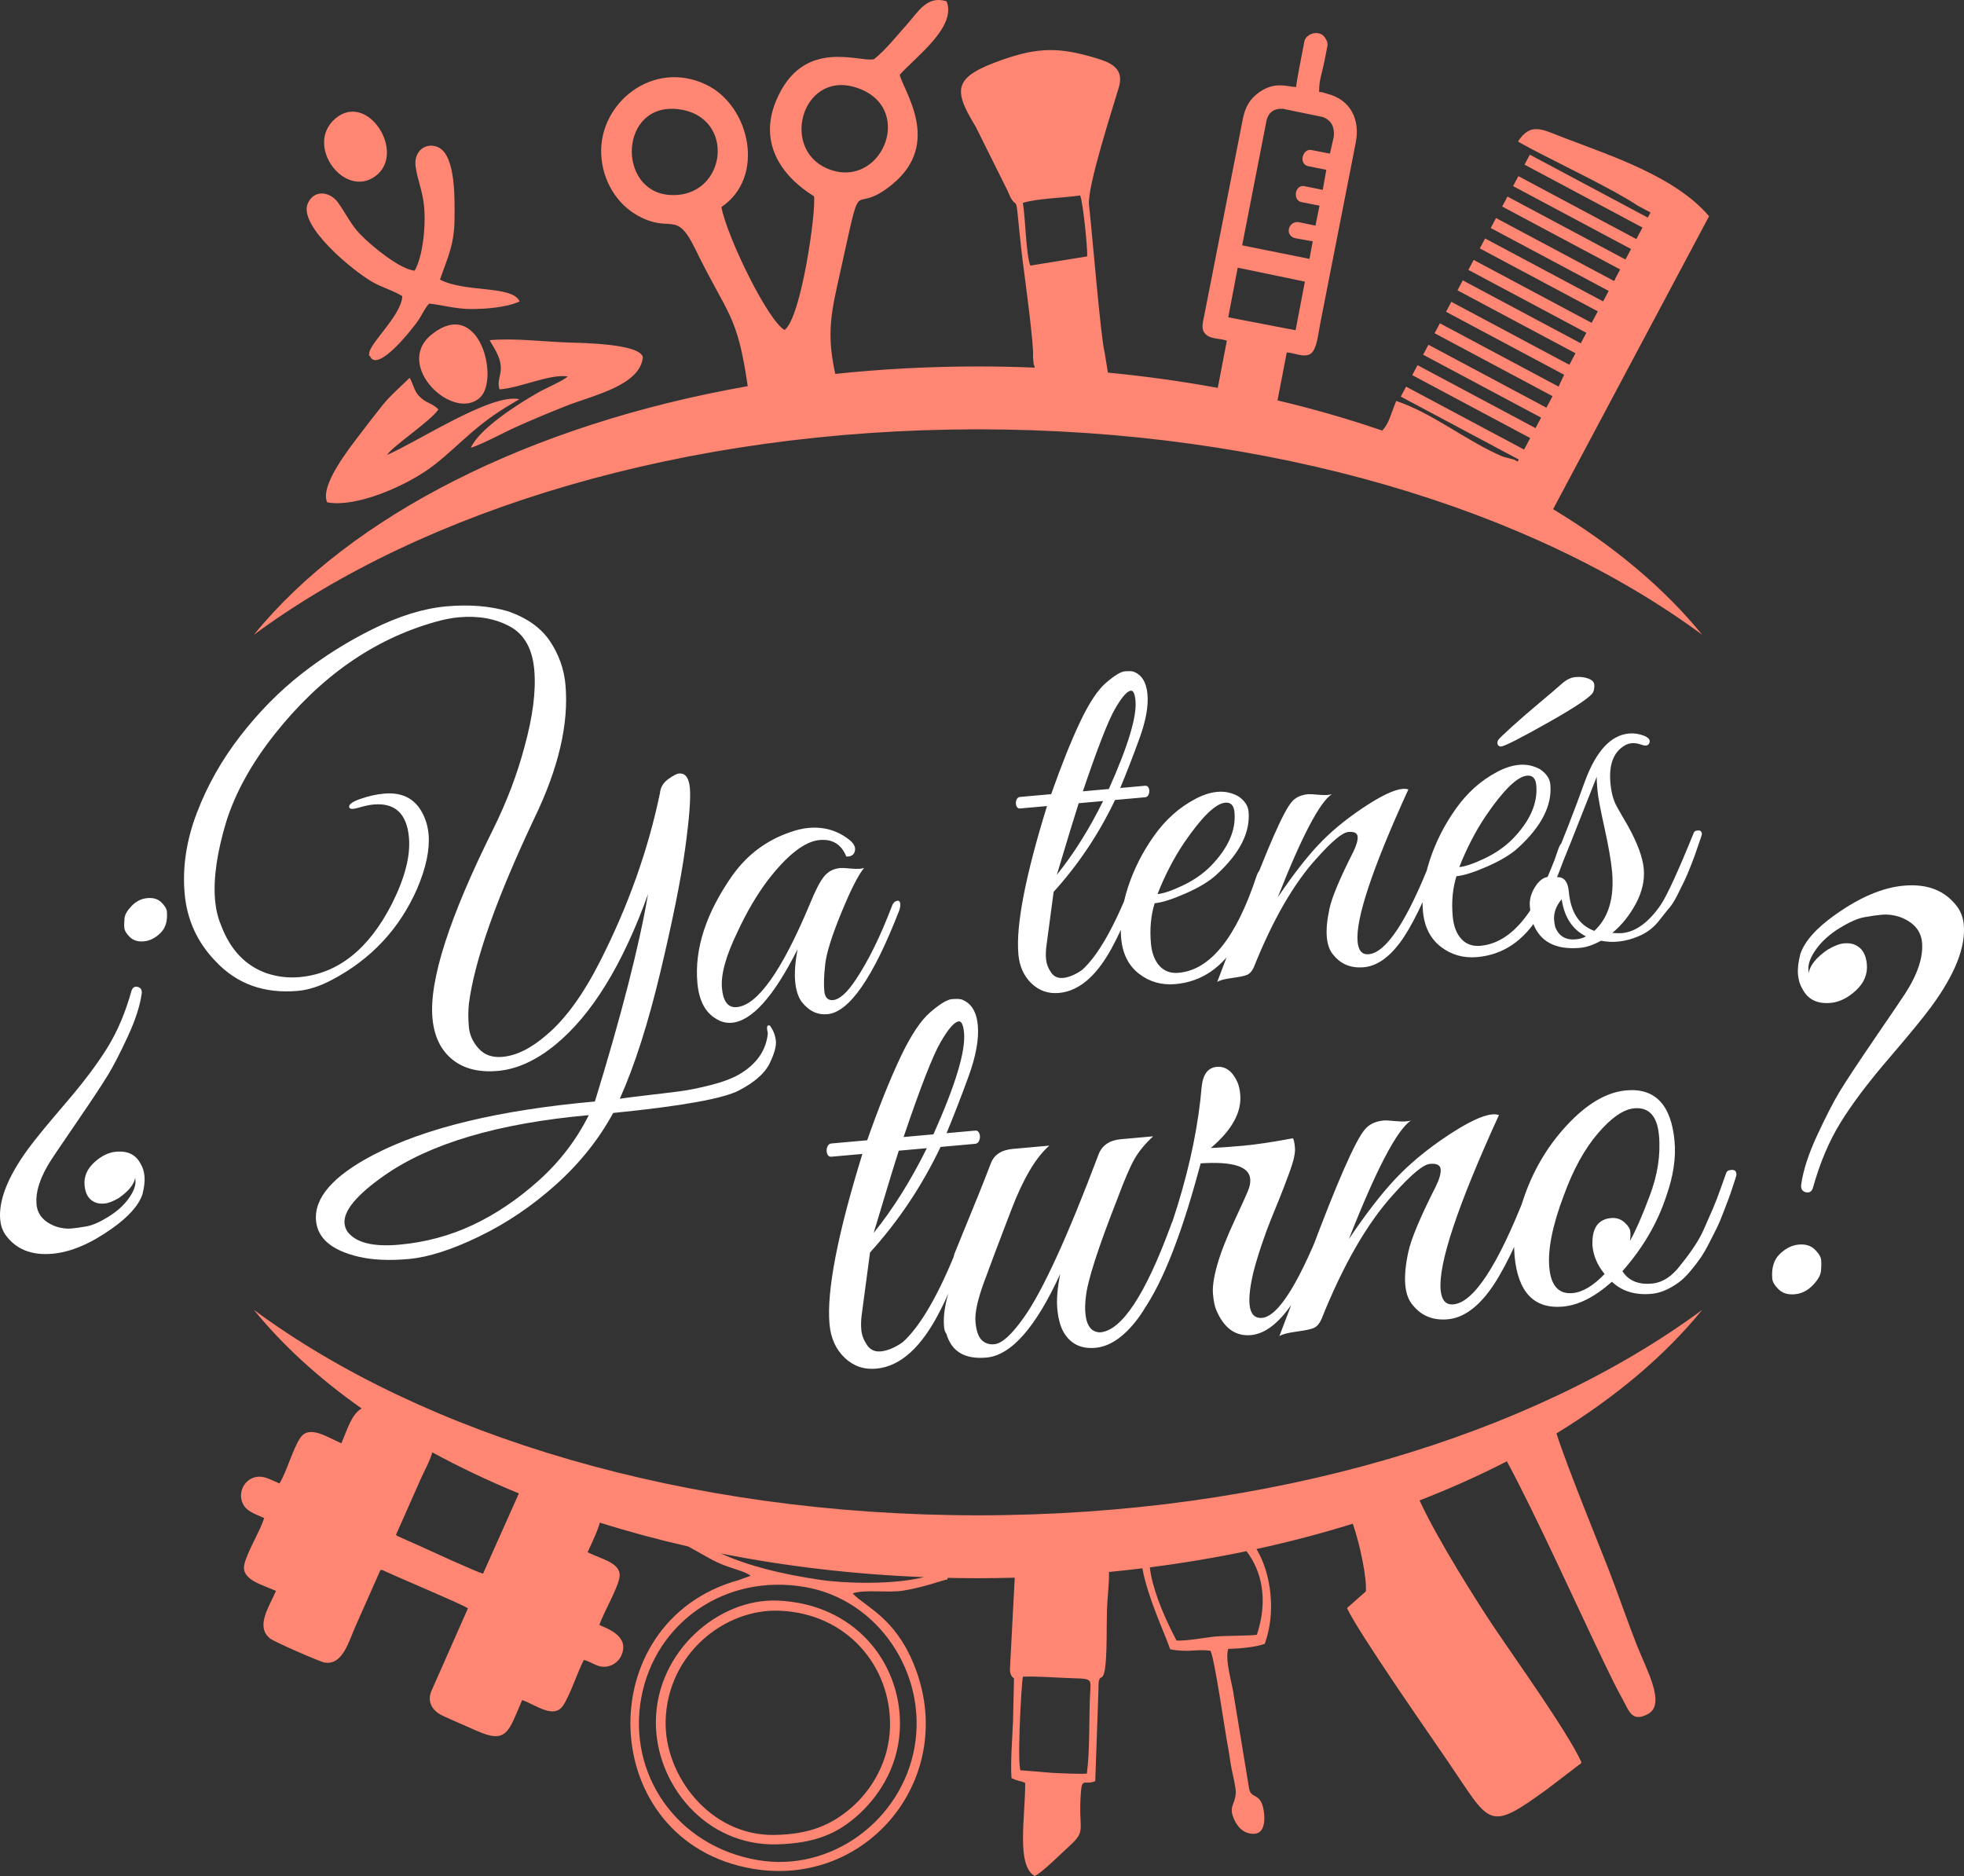 <?xml version="1.0" encoding="UTF-8"?>
<!DOCTYPE svg PUBLIC "-//W3C//DTD SVG 1.1//EN" "http://www.w3.org/Graphics/SVG/1.1/DTD/svg11.dtd">
<!-- Creator: CorelDRAW 2019 (64-Bit) -->
<svg xmlns="http://www.w3.org/2000/svg" xml:space="preserve" width="366.349mm" height="349.935mm" version="1.1" style="shape-rendering:geometricPrecision; text-rendering:geometricPrecision; image-rendering:optimizeQuality; fill-rule:evenodd; clip-rule:evenodd"
viewBox="0 0 3212.42 3068.49"
 xmlns:xlink="http://www.w3.org/1999/xlink">
 <rect x="0" y="0" width="3212.42" height="3068.49" fill="#333333" stroke="none"/>
 <defs>
  <style type="text/css">
   <![CDATA[
    .fil0 {fill:#FF8672}
    .fil1 {fill:white;fill-rule:nonzero}
   ]]>
  </style>
 </defs>
 <g id="Capa_x0020_1">
  <g id="_2872637937248">
   <path class="fil0" d="M2089.57 654.94l15.11 -78.43c11,0.06 28.32,9.33 39.09,2.09 10.11,-6.8 12.38,-32.63 15.41,-48.04l58.37 -297.34c7.5,-38.16 -8.89,-70.16 -46.19,-79.72 -5.38,-1.38 -8.01,-3.09 -13.77,-3.08 -0.02,-20.5 4.22,-27.54 8.79,-50.81 1.22,-6.27 2.23,-11.42 3.47,-17.67 2.01,-10.18 3.24,-11.56 -3.39,-21.41 -4.15,-6.17 -15.54,-9.57 -25.8,-2.67 -7.09,4.76 -7.13,9.75 -8.32,15.92 -3.33,17.32 -12.25,62.01 -12.24,68.5 -13.35,0.02 -33.27,-9.66 -58.94,7.58 -19.14,12.86 -25.27,29.1 -28.48,45.49l-63.2 321.92c-1.37,6.95 -4.97,18.9 0.01,26.33 8.26,12.29 26.46,9.28 37.21,13.69l-14.85 77.16c-58.24,-10.7 -118.23,-19.09 -179.65,-24.97l-5.64 -34.36c-5.72,-19.27 -20.63,-199.21 -25.32,-239.8 -3.37,-29.26 39.14,-159.46 49,-193.18 9.3,-31.78 -16.44,-40.82 -38.65,-47.41 -57.84,-17.13 -91.91,-18.08 -152.37,3.15 -79.87,28.05 -81.1,47.56 -43.24,109.5l52.03 104.59c12.55,31.28 13.35,9.68 16.11,34.5 2.88,25.97 5.17,53.88 8.58,79.98 2.93,22.4 19.33,143.02 16.87,157.23l1.18 12.61 0.39 0.05c0.53,1.65 0.99,3.3 1.4,4.98 -30.66,-1.26 -61.61,-1.92 -92.82,-1.92 -79.7,0 -157.73,4.2 -233.51,12.19 -11.95,-54.84 -9.44,-87.82 2.87,-142.85 46.51,-207.9 17.01,-106.59 91.03,-167.75 81.36,-67.21 17.05,-152.96 11.6,-178.76 25.89,-29.05 93.68,-78.39 76.52,-120.13 -32.3,-9.99 -46.42,17.57 -64.3,37.37 -16.35,18.11 -35,42.06 -54.19,57.22 -22,6.65 -116.65,-37.66 -160.53,68.58 -30.09,72.84 14.25,126.39 62.25,155.77 3.46,25.89 -20.92,198.63 -48.19,218.72 -27.77,-15.62 -94.24,-152.79 -103.34,-201.12 72.67,-48.72 47.1,-165.52 -24.68,-200.06 -87.2,-41.96 -175.46,29.95 -171.88,113.27 1.91,44.37 25.83,81.91 59.76,100.79 54.39,30.25 62.35,-10.68 93.75,53.98 53.5,110.13 68.89,105.5 86.13,225.03 -356.68,62.7 -649.57,212.13 -807.73,406.61 277.03,-204.73 704.61,-336.02 1184.44,-336.02 479.84,0 907.42,131.29 1184.44,336.02 -62,-76.23 -144.71,-145.54 -243.84,-205.41l255.11 -479.18c-54.81,-64.38 -158.36,-98.18 -237.65,-128.42 -35.45,-13.52 -53.72,-25.84 -74.91,6.12 5.02,3.04 11.73,6.75 19.67,10.97l0.29 0.16c47.13,25.02 137.08,67.74 175.38,93.56l21.49 11.47 -4.47 8.39 -192.96 -102.93 -8.68 16.27 192.96 102.93 -10.06 18.85 -192.95 -102.93 -8.68 16.27 192.96 102.93 -9.14 17.14 -192.96 -102.93 -8.68 16.27 192.95 102.93 -8.58 16.09 0.58 1.19 -1.31 0.17 -0.75 1.4 -192.96 -102.93 -8.68 16.27 192.96 102.93 -9.14 17.14 -192.96 -102.93 -8.68 16.27 192.96 102.93 -10.06 18.85 -192.95 -102.93 -8.68 16.27 192.96 102.93 -5.17 9.69 -3.96 7.46 -192.97 -102.94 -8.68 16.27 193.01 102.96 -10.01 18.87 -193.06 -102.99 -8.68 16.27 193.19 103.06c-5.15,10.26 -7.56,16.16 -9.05,19.36l-194.18 -103.59 -8.68 16.27 192.96 102.93 -10.06 18.85 -192.95 -102.93 -8.68 16.27 192.95 102.93 -9.14 17.14 -192.95 -102.93 -8.68 16.27 192.95 102.93 -10.05 18.85 -192.96 -102.93 -8.68 16.27 192.95 102.93 -1.77 3.31 -6.35 -3.39 -0.11 0.08 -17.51 -4.61c-58.95,-24.83 -114.41,-71.06 -174.66,-91.16 -9.31,22.35 -11.54,36.45 -22.87,48.46 -54.71,-18.79 -111.92,-35.32 -171.31,-49.37zm456.26 1689.68c16.76,53.12 75.04,195.64 86.36,225.17 16.08,41.91 28.54,78.74 44.69,120.02 16.28,41.62 49.02,98.26 18,114.11 -25.85,13.21 -29.6,-4.23 -41.72,-26.07 -10.01,-18.04 -20.36,-39.54 -30.19,-59.94 -42.18,-87.58 -110.64,-239.57 -158.25,-327.74 -44.98,23.19 -92.69,44.6 -142.81,64.05 29.68,64.4 93.72,165.37 120.76,205.82 34.54,51.68 121.76,173.25 143.98,222.33 -0.69,1.14 -1.43,3.86 -2.43,3.16l-52.58 40.19c-99.27,72.18 -92.73,58.77 -163.56,-44.9 -32.5,-47.57 -144.89,-208.49 -164.86,-250.49l30.86 -27.35c1.68,-21.42 -9.02,-75.16 -21.34,-110.69 -50.63,15.75 -103.25,29.59 -157.54,41.4 24.3,40.42 32.17,104.3 13.48,155.08 -14.81,5.42 -41.16,7.92 -59.73,8.2 -5.95,18.93 7.41,59.23 9.33,77.85l24.92 151.15c3.18,16.24 16.89,6.4 22.78,30.27 2.84,11.48 7.91,51.94 -25.61,41.63 -11.99,-3.69 -18.79,-15.07 -22.31,-23.32 -8.74,-20.5 2.36,-22.56 3.25,-42.35 0.37,-8.35 -4.98,-29.4 -6.77,-38.55 -2.72,-14.04 -3.96,-26.08 -6.4,-38.64 -4.51,-23.32 -21.55,-143.1 -28.27,-154.98 -24.43,-3.15 -34.74,3.43 -65.76,-2.34 -9.96,-28.33 -36.72,-84.52 -45.6,-132.48 -18.08,2.21 -36.28,4.22 -54.62,5.99 0.6,18.72 -2.61,40.9 -3.27,62.4 -0.77,25.43 0.35,74.1 -3.36,96.79 -4.09,24.99 -11.02,0.84 -10.57,34.51l-5.23 148.38c-16.34,7.11 -21.52,-6.01 -23.37,16.84 -5.36,66.09 10.98,62.52 -20.44,90.8 -11.39,10.26 -43.27,42.3 -55.23,47.57 -30.61,-17.25 -15.23,-97.02 -15.56,-152.21 -7.79,-3.49 -4.35,-1.62 -10.96,-3.67 -11.11,-3.45 6.57,2.54 -4.74,-1.4l-6.73 -2.84c-1.81,-27.42 1.45,-65.12 2.53,-93.57l1.64 -69.56c-4.68,-2.9 -7.4,-8.64 -6.5,-18.45l7.66 -146.2c-19.9,0.53 -39.91,0.82 -60.03,0.82 -16.62,0 -33.18,-0.18 -49.65,-0.55l-0.45 2.6c-7.02,0.79 -37.86,12.83 -72.8,18.35 -24.62,3.9 -61.62,-2.43 -82.28,4.42 21.59,22.67 68.7,38.96 100.14,116.03 74.65,183.06 -75.06,366.72 -263.85,334.34 -255.84,-43.86 -268.47,-403.67 -22.96,-472.01l19.92 -7.15c-11.9,-9.21 -35.25,-11.67 -61.47,-25.36 -10.79,-5.64 -27.75,-15.7 -40.79,-22.58 -49.71,-11.32 -97.94,-24.37 -144.5,-39.03 -2.61,11.34 -9.9,26.36 -19.92,48.5 23.79,11.99 57.58,17.58 51.8,43.07 -4.36,19.24 -24.94,54.48 -32.61,75.7 6.18,4.17 51.41,15.8 35.96,50.2 -5.17,11.52 -16.31,17.3 -24.98,18.18 -14.95,1.51 -22.74,-7.72 -36.36,-11.06 -10.14,19.65 -23.17,59.39 -34.14,74.99 -15.18,21.59 -41.88,-0.11 -66.67,-9.37 -22.28,51.16 -24.5,72.69 -74.55,50.24 -18.47,-8.29 -37.4,-16.13 -55.71,-24.68 -16.94,-7.92 -25.16,-22.68 -18.67,-39.31l60.24 -136.3c-13.13,-8.24 -104.14,-46.04 -134.16,-59.94 -5.85,-2.71 -5.42,-3.08 -9.09,-2.5 -13.2,30.33 -26.93,60.47 -40.25,90.75 -12.08,27.46 -21.52,64.8 -50.74,60.5 -7.82,-1.15 -82.95,-34.15 -89.42,-39.4 -23.94,-19.44 -2.57,-50.02 9.67,-77.84 -22.7,-10.37 -57.43,-18.12 -51.78,-43.28 4.59,-20.47 25.32,-53.47 32.47,-75.84 -11.8,-5.51 -25.76,-9.81 -32.54,-19.52 -12.94,-18.53 -1.32,-45.88 22.23,-48.12 12.06,-1.14 23.58,6.26 35.32,11.03 12.27,-19.97 21.86,-57.16 34.32,-75.01 14.71,-21.05 43.77,-0.62 66.9,9.3 9.05,-20.47 16.34,-47.79 33.21,-56.89 -69.55,-49 -128.95,-103.14 -176.27,-161.33 277.03,204.73 704.61,336.02 1184.44,336.02 479.84,0 907.42,-131.29 1184.44,-336.02 -60.85,74.82 -141.66,142.95 -238.35,202.06zm-665.11 219.06c54.01,-6.93 106.78,-15.79 158.07,-26.49 24.42,31.61 36.17,78.83 17.04,136.75 -10.79,1.73 -50.58,1.38 -66.44,2.72 -15.4,1.32 -51.66,8.15 -65.11,6.58 -25.89,-49.44 -39.94,-89.3 -43.56,-119.56zm-1173.61 -188.17c44.45,24.25 91.76,46.72 141.61,67.2l-58.64 131.31c-12.24,-3.39 -87.18,-37.94 -108.73,-47.69l-31.4 -13.93c-1.94,-1.22 -1.42,-1.22 -2.14,-2.16 13.1,-29.97 26.69,-59.76 39.74,-89.74 6.55,-15.05 15.69,-30.65 19.55,-44.98zm471.7 165.38c105.44,20.96 216.9,34.25 332.44,38.77 -50.69,12.85 -130.81,10.29 -169.92,4.39 -64.74,-9.78 -115.38,-22.15 -162.52,-43.16zm494.29 201.57c-2.82,13.66 -10.78,165 -2.11,153.18l51.56 4.26c18.27,0.51 37.02,2.05 55.19,1.14 5.23,-39.87 3.17,-89.82 5.32,-131.16 1.4,-26.97 4.47,-23.35 -42.62,-25.46 -21.61,-0.96 -45.96,-2.69 -67.34,-1.97zm-356.28 -146.61c-131.12,-22.64 -245.51,58.58 -267.96,181.38 -22.64,123.88 57.18,242.62 190.83,265.3 119.97,20.36 235.16,-65.28 256.22,-184.84 21.23,-120.52 -59.39,-241.18 -179.09,-261.85zm-45.72 420.89c61.68,-1.68 99.58,-17.35 135.02,-50.36 36.18,-33.71 65.86,-83.99 65.96,-146.77 0.16,-101.67 -74.85,-196.72 -200.75,-201.61 -95.46,-3.7 -196.82,82.32 -198.54,196.48 -1.55,102.77 80.78,205.46 198.31,202.26zm-5.2 -15.41c57.95,-0.74 94.26,-16.27 127.4,-45.25 31.69,-27.72 61.47,-74.39 62.49,-132.77 1.7,-96.75 -69.19,-184.1 -180.54,-188.74 -89.85,-3.75 -183.8,70.75 -186.5,180.2 -2.21,89.64 72.89,187.9 177.16,186.57zm-607.92 -2516.89c-0.89,31.71 -56.92,79.95 -54.01,95.08 1.96,10.19 -3.68,-7.32 1.5,3.68 12.71,26.95 70.67,-46.92 79.47,-60.37 5.55,-8.49 11.04,-20.41 17.06,-26.23 21.16,2.07 42.77,8.81 68.49,8.86 23.07,0.04 57.26,-2.33 79.45,-12.36 -11.7,-26.9 -89.3,-14.04 -130.3,-35.83 12.66,-36.75 24.11,-57.22 23.85,-103.39 -0.13,-22.68 3.02,-99.34 -26.72,-112.98 -19.63,-9.01 -40.61,5.79 -36.96,31.64 3.05,21.58 10.84,38.45 13.53,62.11 3.73,32.9 -1.52,84.78 -15.1,108.04 -23.53,-1.77 -69.8,-39.56 -88.89,-59.33 -15.98,-16.54 -23.6,-34.32 -36.76,-52.43 -12.77,-17.58 -39.03,-21.63 -49.23,2.02 -15.61,36.19 73.5,110.02 106.21,128.48 17.35,9.79 35.15,14.26 48.4,23.01zm-122.89 337.14c46.68,9.24 130.43,-26.59 174.38,-60.47 22.99,-17.72 41.6,-36.5 63.84,-55.34 27.5,-23.3 43.54,-33.57 76.05,-52.77 -45.04,-10.58 -167.17,70.08 -216.09,91.02 7.34,-13.18 70.82,-54.89 83.82,-74.38 -9.26,-9.51 -17.22,-9.53 -27.06,-17.53 -12.87,-10.48 -12.4,-20.18 -19.9,-34.16 -13.62,13.41 -32,29.28 -43.96,44.26 -13.92,17.43 -25.02,31.7 -38.56,49.63 -16.9,22.37 -64.67,82.43 -52.53,109.77zm281.98 -184.75c32.89,-1.95 81.95,-25.61 111.76,-21.09 -10.21,8.45 -34.93,18.55 -48.29,26.14 -33.54,19.08 -96.57,59.23 -110.45,90.63 21.67,-7.25 53.98,-25.19 76.66,-35.3 25.99,-11.59 52.56,-22.66 78.43,-32.91 45,-17.83 121.74,-33.52 126.36,-80.11 -4.96,-22.07 -100,-23.24 -120.54,-23.9 -41.36,-1.33 -89.57,-7.58 -130.21,-3.86 7.72,13.22 16.86,26.46 18.24,41.92 1.44,16.13 -6.61,23.32 -1.95,38.47zm-111.53 -89.3c-61.95,50.26 36.15,143.57 79.87,102.47 31.84,-29.93 -1.28,-166.23 -79.87,-102.47zm-156.95 -353.66c-51.26,43.56 14.99,132.24 65.84,93.96 50.55,-38.05 -13.13,-138.76 -65.84,-93.96zm1136.66 240.55l92.94 -15.02c1.16,-10.58 -6.71,-88.42 -11.4,-99.67 -26.6,3.91 -71.33,4.91 -93.78,12.14 4.32,23.66 5.04,84.72 12.24,102.55zm-286.83 -291.82c99.01,29.66 46.95,163.24 -38.04,135.77 -86.22,-27.87 -50.63,-162.34 38.04,-135.77zm-288.54 36.07c95.4,11.87 78.92,145.89 -14.05,140.24 -87.46,-5.31 -83.17,-152.33 14.05,-140.24zm1024.46 281.96l-109.85 -22.85 -15.51 81.2 110.17 21.21 15.19 -79.56zm12.84 -65.93l-5.32 28.73 -110.1 -22.15 38.87 -199.13c2.5,-18.13 12.63,-24.89 27.75,-24.21l65.49 13.5c14.76,5.78 19.22,17.35 17.73,32.28l-6.28 27.57 -30.38 -5.91c-13.14,-2.99 -21.58,20.75 -6.42,26.14l30.86 6.22 -5.79 32.82 -31.27 -6.29c-14.92,-1.11 -17.45,23.16 -4.18,26.15l30.16 5.97 -6.63 32.65 -26.74 -5.56c-16.45,-3.17 -24.93,20.55 -7.15,26l29.39 5.23z"/>
   <g>
    <path class="fil1" d="M84.03 1896.7c-18.06,27.88 -26.15,52.3 -24.27,73.26 1.52,16.99 12.32,29.16 32.39,36.5 8.8,2.64 16.88,3.63 24.24,2.97 7.36,-0.66 15.82,-1.84 25.37,-3.56 9.55,-1.71 21.36,-6.91 35.43,-15.59 14.07,-8.68 25.16,-18.67 33.29,-29.96 8.12,-11.29 11.81,-21.18 11.05,-29.68 -0.15,-1.7 -0.28,-3.11 -0.38,-4.25 -1.87,11.01 -10.87,22.1 -27,33.25 -9.22,5.39 -16.95,8.37 -23.18,8.93 -6.23,0.56 -11.43,-0.12 -15.6,-2.03 -10.08,-4.24 -15.76,-13.43 -17.03,-27.59 -1.27,-14.16 3.9,-26.61 15.5,-37.36 11.6,-10.74 23.63,-16.67 36.09,-17.79 19.26,-1.72 32.71,5.06 40.36,20.37 3.34,5.41 5.36,12.08 6.07,20.01 0.71,7.93 -0.41,17.74 -3.36,29.42 -6.36,18.27 -22.96,36.88 -49.81,55.84 -34.89,24.82 -67.34,38.57 -97.36,41.26 -34.55,3.09 -60.33,-7.45 -77.34,-31.62 -4.62,-7.01 -7.34,-15.04 -8.15,-24.11 -2.84,-31.72 12.53,-70.49 46.11,-116.32 11.71,-15.89 32.04,-40.69 61,-74.4 28.96,-33.71 51.66,-63.86 68.12,-90.45 16.46,-26.6 29.66,-57.75 39.59,-93.47 1.81,-5.3 5.2,-7.32 10.16,-6.05 4.97,1.27 7.14,4.79 6.51,10.55 -2.76,20.23 -10.36,43.75 -22.8,70.55 -12.44,26.81 -23.14,47.6 -32.1,62.39 -8.95,14.79 -25.8,40.28 -50.53,76.46 -24.74,36.19 -38.86,57 -42.37,62.46zm131.55 -415.15c7.32,-7.51 15.8,-11.69 25.43,-12.55 9.63,-0.86 17.26,1.45 22.89,6.94 5.63,5.49 8.65,10.5 9.05,15.03 1.37,15.29 -2.15,27.03 -10.55,35.2 -8.4,8.17 -17.42,12.69 -27.05,13.55 -9.63,0.86 -17.26,-1.45 -22.89,-6.94 -5.63,-5.49 -8.65,-10.5 -9.05,-15.03 -0.41,-4.53 -0.31,-9.82 0.29,-15.87 0.6,-6.05 4.56,-12.83 11.88,-20.33zm895.28 -216.32c10.2,-0.91 16.05,7.13 17.58,24.12 1.52,16.99 -1.09,50.05 -7.82,99.19 -6.74,49.13 -20.16,115.99 -40.28,200.58 -20.12,84.59 -42.31,153.95 -66.59,208.07 8.45,-1.33 23.55,-3.25 45.3,-5.77 21.75,-2.52 39.55,-4.68 53.37,-6.49 13.83,-1.81 30.37,-5.15 49.63,-10.01 19.26,-4.86 34.87,-10.69 46.82,-17.47 28.75,-16.85 44.43,-39.38 47.05,-67.59 -1.79,-7.26 -1.73,-11.41 0.17,-12.43 1.91,-1.03 3.55,-0.17 4.94,2.56 4.62,7.01 7.32,14.76 8.08,23.26 0.76,8.5 -2.72,20.65 -10.44,36.48 -7.72,15.82 -24.39,30.45 -50.03,43.87 -25.63,13.43 -94.19,25.7 -205.67,36.82 -23.54,43.22 -54.73,82.26 -93.57,117.14 -38.84,34.88 -80.7,63.18 -125.57,84.89 -44.87,21.72 -83.31,34.01 -115.31,36.87 -32,2.86 -59.38,1.6 -82.12,-3.78 -43.75,-10.36 -66.92,-29.98 -69.5,-58.87 -3.35,-37.38 27.98,-73.3 93.98,-107.76 84.55,-44.11 205.27,-73.19 362.16,-87.23 43.34,-140.91 72.33,-253.98 86.96,-339.22 -41.6,115.63 -92.2,197.81 -151.78,246.53 -31.39,25.65 -62.66,39.87 -93.81,42.65 -31.15,2.79 -56.13,-3.54 -74.92,-18.99 -18.8,-15.45 -29.51,-37.9 -32.15,-67.35 -5.53,-61.74 27.51,-164.61 99.12,-308.62 22.25,-44.81 39.35,-89.74 51.31,-134.77 13.81,-49.77 19.18,-91.93 16.08,-126.48 -3.09,-34.55 -16.49,-58.19 -40.18,-70.91 -23.69,-12.72 -51.4,-17.67 -83.11,-14.83 -12.46,1.12 -25.64,3.72 -39.55,7.82 -100.23,28.38 -187.53,89.58 -261.9,183.59 -37.44,47.32 -63.74,94.77 -78.89,142.38 -15.41,51.05 -21.55,94.14 -18.4,129.25 1.32,14.73 4.52,28.14 9.6,40.25 15.03,40.33 39.94,66.65 74.72,78.95 17.65,5.84 35.54,7.95 53.66,6.33 62.87,-5.63 113.25,-45.54 151.14,-119.73 21.32,-42.45 30.64,-78.68 27.95,-108.7 -3.5,-39.08 -22.81,-57.05 -57.92,-53.91 -6.8,0.61 -14.92,2.34 -24.37,5.18 -9.45,2.84 -14.61,2.59 -15.48,-0.76 -0.97,-4.48 5.19,-9.03 18.48,-13.64 13.29,-4.62 26.16,-7.48 38.63,-8.6 29.45,-2.64 50.39,8.05 62.82,32.06 5.49,10.36 8.8,21.76 9.92,34.23 2.23,24.92 -3.96,54.59 -18.58,89.02 -28.92,65.96 -75.56,115.81 -139.91,149.55 -19.63,10.32 -37.94,16.24 -54.93,17.76 -54.94,4.92 -99.76,-11.05 -134.46,-47.91 -30.18,-30.98 -47.2,-68 -51.05,-111.05 -3.85,-43.05 2.77,-87.03 19.88,-131.95 17.1,-44.92 40.88,-87.02 71.34,-126.28 30.46,-39.27 63.83,-73.08 100.11,-101.45 36.28,-28.37 74.93,-52.67 115.94,-72.9 43.17,-21.56 83.45,-34.02 120.83,-37.37 37.38,-3.35 71.02,-0.65 100.93,8.09 31.24,10.91 54.11,27.27 68.63,49.09 14.51,21.82 22.91,45.48 25.19,70.97 5.73,64 -11.41,137.19 -51.43,219.56 -61.91,131.15 -97.42,231.96 -106.53,302.43 -1.2,12.1 -1.22,24.66 -0.05,37.69 1.17,13.03 6.5,24.82 16.01,35.39 9.51,10.57 22.48,15.12 38.9,13.65 23.22,-2.08 47.54,-14.25 72.95,-36.51 30.26,-25.55 59.22,-65.54 86.89,-119.97 46.1,-90.91 78.71,-182.61 97.84,-275.1 0.89,-9.21 5.35,-16.75 13.39,-22.61 8.04,-5.86 14.04,-8.97 18.01,-9.32zm-547.32 735.84c0.41,4.53 1.94,8.96 4.61,13.29 13.62,18.19 41.81,25.38 84.57,21.55 42.76,-3.83 82.91,-14.56 120.44,-32.19 37.53,-17.63 73.48,-41.83 107.83,-72.6 34.36,-30.77 61.71,-66.47 82.05,-107.12 -148.4,13.28 -260.19,46.42 -335.38,99.39 -44.58,31.4 -65.95,57.29 -64.13,77.68zm849.76 -581.35c-9.28,11.11 -21.66,35.48 -37.13,73.12 -15.47,37.64 -24.25,65.54 -26.33,83.72 -2.08,18.17 -2.63,32.78 -1.64,43.82 0.99,11.05 5.73,16.19 14.23,15.43 10.76,-0.96 23.19,-12.07 37.27,-33.31 20.64,-30.97 40.2,-70.68 58.7,-119.16 1.81,-5.3 4.1,-8.36 6.89,-9.18 4.38,-2.11 6.8,-0.61 7.25,4.49 0.25,2.83 -0.29,6.31 -1.64,10.42 -42.68,110.02 -81.86,166.62 -117.54,169.81 -16.43,1.47 -30.45,-5.27 -42.06,-20.21 -5.86,-8.04 -9.42,-19.14 -10.69,-33.3 -1.27,-14.16 0.02,-31.69 3.86,-52.59 -38.77,77.12 -74.58,117.15 -107.43,120.1 -9.06,0.81 -17.53,-1.29 -25.4,-6.29 -18.06,-10.37 -28.38,-30 -30.96,-58.89 -4.97,-55.51 14.06,-114.02 57.08,-175.54 24.35,-34.15 55.92,-57.82 94.7,-71 10.51,-3.8 20.58,-6.12 30.21,-6.99 26.05,-2.33 48.95,4.75 68.7,21.26 6.22,5.72 8.45,11.52 6.69,17.38 -1.76,5.87 -6.37,8.56 -13.83,8.09 -8.05,-19.83 -22.56,-28.81 -43.52,-26.93 -24.36,2.18 -52.65,24.13 -84.89,65.84 -18.36,24.48 -34.95,52.8 -49.77,84.96 -18.79,38.79 -27.2,69.24 -25.22,91.32 1.98,22.09 10.05,32.5 24.21,31.23 33.98,-3.04 73.78,-59.13 119.39,-168.27 8.89,-21.92 16.67,-37.03 23.35,-45.34 6.68,-8.31 15.68,-12.97 27.01,-13.98 2.27,-0.2 8.15,0.13 17.65,0.99 9.5,0.86 16.46,0.52 20.89,-1.01zm252.42 140.98c-4.21,-47.01 11.4,-127.77 46.82,-242.27l-44.18 3.95c-2.83,0.25 -4.81,-1.14 -5.94,-4.18 -1.13,-3.04 -1.12,-6.18 0.01,-9.42 1.14,-3.24 3.12,-4.99 5.95,-5.24l50.98 -4.56c16.39,-46.57 32.01,-85.65 46.88,-117.24 14.87,-31.59 29.2,-53.29 42.99,-65.08 13.79,-11.8 23.94,-17.99 30.45,-18.57 6.51,-0.58 11.24,-0.44 14.17,0.44 13.59,5.06 21.25,17.37 23,36.91 1.75,19.54 -2.65,43.77 -13.19,72.69 -10.54,28.92 -20.98,55.83 -31.31,80.74l40.78 -3.65c2.83,-0.25 4.81,1.14 5.94,4.18 1.13,3.04 1.13,6.18 -0.01,9.42 -1.14,3.24 -3.12,4.99 -5.95,5.24l-49.28 4.41c-26.44,55.46 -59.92,105.57 -100.45,150.3l-11.78 88.41c-1.04,7.51 -1.24,14.81 -0.61,21.89 0.63,7.08 3.26,14.12 7.89,21.13 4.62,7.01 11.18,10.13 19.68,9.37 9.63,-0.86 20.09,-5.22 31.37,-13.08 25.36,-22.83 51.55,-68.28 78.57,-136.35 1.81,-5.3 4.22,-8.66 7.23,-10.07 3.01,-1.41 4.92,-0.87 5.71,1.63 0.8,2.5 0.31,6.68 -1.45,12.55 -15.19,40.75 -27.44,69.83 -36.73,87.22 -26.17,52.01 -56.54,79.57 -91.09,82.66 -17.56,1.57 -32.58,-3.65 -45.08,-15.66 -12.49,-12.01 -19.63,-27.93 -21.4,-47.76zm147.95 -270.17c31.4,-70.18 45.93,-118.3 43.6,-144.35 -1.01,-11.33 -3.5,-16.81 -7.47,-16.46 -6.23,0.56 -14.91,10.47 -26.03,29.74 -11.12,19.26 -28.65,64.23 -52.59,134.88l42.48 -3.8zm-9.37 19.68l-39.93 3.58c-5.38,16.47 -17.3,55.5 -35.76,117.1 27.75,-34.46 52.98,-74.68 75.69,-120.68zm84.33 167.16c-6.21,19.97 -8.24,41.85 -6.11,65.64 1.42,15.86 6.09,28.15 14,36.86 7.92,8.71 18.39,12.48 31.42,11.32 51.54,-4.61 93.94,-57.22 127.18,-157.83 3.15,-9.42 7.61,-13.81 13.38,-13.19 2.32,0.36 3.58,1.68 3.78,3.94 0.2,2.27 -4.84,17.7 -15.12,46.32 -10.28,28.61 -21.18,52 -32.69,70.15 -25.34,42.23 -59.25,65.25 -101.73,69.06 -22.65,2.03 -42.57,-3.61 -59.75,-16.92 -17.18,-13.31 -26.91,-32.7 -29.19,-58.19 -2.28,-25.49 1.39,-53.08 11,-82.77 9.62,-29.69 23.8,-57.8 42.55,-84.31 18.75,-26.51 41.21,-46.65 67.39,-60.41 12.52,-6.83 24.73,-10.78 36.62,-11.84 11.89,-1.06 23.24,1.35 34.05,7.23 10.34,7.07 15.94,15.42 16.8,25.04 3.04,33.98 -14.43,68.38 -52.42,103.18 -11.6,10.74 -28.38,20.95 -50.36,30.63 -21.97,9.67 -38.9,15.04 -50.8,16.11zm130.56 -148.71c-1.01,-11.33 -6.05,-16.59 -15.11,-15.77 -15.86,1.42 -38.18,23.12 -66.97,65.09 -17.13,25.51 -31.74,53.65 -43.83,84.43 9.63,-0.86 23.34,-5.52 41.14,-13.96 17.8,-8.45 32.99,-18.94 45.57,-31.49 28.77,-29.41 41.84,-58.84 39.2,-88.29zm284.4 -37.45c-58.72,128.58 -86.4,211.56 -83.05,248.94 1.32,14.73 7.36,21.61 18.12,20.65 28.89,-2.59 63.3,-55.05 103.24,-157.4 2.69,-8.23 5.81,-11.65 9.36,-10.26 3.55,1.4 5.45,3.51 5.71,6.34 0.25,2.83 -0.57,6.33 -2.49,10.5 -24.59,63.29 -46.2,107.33 -64.82,132.12 -18.62,24.79 -38.27,38.11 -58.94,39.96 -20.67,1.85 -37.1,-4.67 -49.28,-19.57 -6.32,-6.86 -10.05,-16.66 -11.2,-29.4 -1.14,-12.74 0.31,-28.43 4.35,-47.06 4.04,-18.63 16.98,-49.48 38.82,-92.54 5.32,-10.75 7.71,-19.1 7.18,-25.05 -0.53,-5.95 -5.61,-8.49 -15.24,-7.63 -9.63,0.86 -26.9,15.26 -51.8,43.18 -37.43,41.03 -71.78,100.63 -103.04,178.79 -2.89,5.97 -6.4,9.85 -10.52,11.65 -4.12,1.8 -12.39,3.53 -24.8,5.22 -12.41,1.68 -20.5,3.83 -24.26,6.45 7.44,-18.94 21.96,-57.63 43.56,-116.09 38.7,-103.38 64.79,-162.81 78.24,-178.29 6.19,-7.41 15.23,-11.64 27.12,-12.71 2.26,-0.2 8.15,0.13 17.65,0.99 9.5,0.86 16.46,0.52 20.89,-1.01 -19.94,13.2 -49.44,69.51 -88.5,168.93 23.68,-35.23 45.55,-63.6 65.61,-85.09 20.06,-21.49 44.63,-41.96 73.72,-61.41 29.09,-19.45 50.71,-29.8 64.87,-31.07 3.4,-0.3 6.56,-0.02 9.5,0.86zm78.65 141.97c-6.21,19.97 -8.24,41.85 -6.11,65.64 1.42,15.86 6.09,28.14 14,36.86 7.92,8.71 18.39,12.48 31.42,11.32 51.54,-4.61 93.94,-57.22 127.18,-157.83 3.15,-9.42 7.61,-13.81 13.38,-13.19 3.55,1.39 4.21,5.62 1.99,12.67 -19.17,53.67 -34.52,89.59 -46.02,107.75 -25.34,42.23 -59.25,65.25 -101.73,69.05 -22.65,2.03 -42.57,-3.61 -59.75,-16.92 -17.18,-13.31 -26.91,-32.7 -29.19,-58.19 -2.28,-25.49 1.39,-53.08 11,-82.77 9.62,-29.69 23.8,-57.8 42.55,-84.31 18.75,-26.51 41.21,-46.65 67.39,-60.41 12.52,-6.83 24.73,-10.78 36.62,-11.84 11.89,-1.06 23.24,1.35 34.05,7.23 10.34,7.07 15.94,15.42 16.8,25.04 3.04,33.98 -14.43,68.38 -52.42,103.18 -11.6,10.74 -28.38,20.95 -50.36,30.63 -21.97,9.67 -38.9,15.04 -50.8,16.11zm130.56 -148.71c-1.01,-11.33 -6.05,-16.59 -15.11,-15.77 -15.86,1.42 -38.18,23.12 -66.97,65.09 -17.13,25.51 -31.74,53.66 -43.83,84.43 9.63,-0.86 23.34,-5.51 41.14,-13.96 17.8,-8.45 32.99,-18.94 45.57,-31.48 28.77,-29.41 41.84,-58.84 39.2,-88.29zm-57.91 -63.33c-0.57,0.05 -1.6,-0.28 -3.09,-1.01 -1.49,-0.72 -2.33,-2.08 -2.5,-4.06 -0.18,-1.98 0.23,-3.87 1.21,-5.67 0.98,-1.8 8.47,-9.04 22.46,-21.71 13.99,-12.67 29.23,-25.88 45.69,-39.63 16.47,-13.75 28.4,-23.95 35.8,-30.61 7.4,-6.66 14.92,-10.33 22.57,-11.01 7.65,-0.68 14.57,0.12 20.77,2.42 6.2,2.3 9.49,5.57 9.87,9.82 0.38,4.25 -0.13,8.15 -1.52,11.7 -2.22,7.05 -26.43,23.63 -72.62,49.75 -46.19,26.12 -72.4,39.45 -78.63,40.01zm182.3 304.83c7.46,0.47 12.61,0.58 15.44,0.33 22.66,-2.03 43.84,-17.34 63.54,-45.94 10.58,-15.79 28.49,-54.79 53.76,-117 0.88,-2.93 2.73,-4.53 5.57,-4.78 5.05,-1.02 7.77,0.73 8.18,5.26 0.1,1.13 -0.88,4.5 -2.95,10.11 -2.07,5.61 -3.99,11.2 -5.78,16.79 -1.78,5.58 -4.77,13.7 -8.95,24.35 -4.19,10.65 -7.84,19.26 -10.96,25.82 -3.12,6.56 -7.11,14.63 -11.96,24.19 -4.85,9.57 -9.88,17.16 -15.09,22.76l-16.17 20.29c-8.77,10.49 -19.49,18.3 -32.16,23.43 -20.35,8.67 -40.69,11.06 -61.02,7.17 -12.52,6.83 -23.88,10.7 -34.07,11.61 -40.22,3.6 -65.99,-10.08 -77.32,-41.04 -2.36,-7.21 -4.01,-16.06 -4.95,-26.54 -0.94,-10.48 1.7,-20.85 7.92,-31.11 6.22,-10.26 13.27,-16.03 21.14,-17.31 23.97,-57.53 44.17,-109.29 60.61,-155.3 18.35,-50.17 42.53,-76.6 72.55,-79.29 7.93,-0.71 15.88,0.43 23.86,3.43 7.98,3 11.17,6.85 9.6,11.56 -1.58,4.71 -5.61,5.93 -12.09,3.65 -6.48,-2.27 -11.99,-3.21 -16.52,-2.8 -4.53,0.41 -8.42,1.61 -11.67,3.61 -18.45,10.79 -26.33,31.19 -23.64,61.21 1.42,15.86 4.85,28.68 10.3,38.47 5.44,9.79 11.53,20.38 18.26,31.77 15.66,28.29 24.33,51.78 26.01,70.47 1.67,18.69 -2.63,37.63 -12.9,56.82 -10.27,19.19 -23.11,35.18 -38.52,47.98zm-29.42 -3.36c23.2,-21.49 32.87,-53.76 29.02,-96.8 -1.57,-17.56 -5.71,-41.45 -12.41,-71.68 -6.7,-30.23 -10.54,-50.73 -11.5,-61.49 -0.96,-10.76 -1.34,-18.15 -1.13,-22.17 -35.34,89.95 -57.27,144.72 -65.79,164.33 11.89,-1.06 18.6,6.9 20.12,23.89 2.99,33.42 16.89,54.73 41.69,63.92zm-65.77 -17.24c0.3,3.4 0.92,7.05 1.84,10.97 5.9,14.89 17.06,21.6 33.49,20.13 6.8,-0.61 12.36,-2.25 16.69,-4.92 -22.12,-11.15 -35.35,-31.38 -39.69,-60.68 -9.28,11.11 -13.39,22.61 -12.33,34.5z"/>
    <path class="fil1" d="M1356.78 2165.8c-4.84,-54.01 13.1,-146.79 53.8,-278.35l-50.76 4.54c-3.25,0.29 -5.53,-1.31 -6.83,-4.8 -1.3,-3.49 -1.29,-7.1 0.01,-10.83 1.31,-3.72 3.59,-5.73 6.84,-6.02l58.57 -5.24c18.82,-53.51 36.78,-98.4 53.86,-134.7 17.09,-36.29 33.55,-61.22 49.39,-74.77 15.84,-13.55 27.5,-20.67 34.99,-21.34 7.48,-0.67 12.91,-0.5 16.28,0.51 15.61,5.82 24.42,19.95 26.43,42.4 2.01,22.45 -3.04,50.29 -15.15,83.51 -12.11,33.23 -24.1,64.14 -35.97,92.76l46.85 -4.19c3.25,-0.29 5.53,1.31 6.82,4.8 1.3,3.49 1.29,7.1 -0.01,10.82 -1.31,3.72 -3.59,5.73 -6.84,6.02l-56.61 5.07c-30.37,63.72 -68.84,121.28 -115.4,172.68l-13.54 101.57c-1.2,8.63 -1.43,17.02 -0.7,25.15 0.73,8.13 3.75,16.23 9.06,24.28 5.31,8.05 12.85,11.64 22.61,10.77 11.06,-0.99 23.08,-6 36.04,-15.03 29.14,-26.22 59.23,-78.44 90.27,-156.65 2.08,-6.09 4.85,-9.94 8.31,-11.57 3.46,-1.62 5.65,-1 6.56,1.87 0.91,2.87 0.36,7.68 -1.66,14.42 -17.46,46.82 -31.52,80.22 -42.19,100.2 -30.07,59.76 -64.95,91.42 -104.65,94.97 -20.17,1.81 -37.44,-4.19 -51.79,-17.99 -14.36,-13.8 -22.55,-32.09 -24.59,-54.87zm169.98 -310.39c36.07,-80.63 52.77,-135.91 50.09,-165.85 -1.17,-13.01 -4.02,-19.32 -8.58,-18.91 -7.16,0.64 -17.13,12.03 -29.9,34.16 -12.78,22.13 -32.91,73.79 -60.41,154.97l48.81 -4.37zm-10.77 22.61l-45.88 4.11c-6.18,18.92 -19.87,63.77 -41.09,134.54 31.88,-39.59 60.87,-85.8 86.96,-138.65zm28.17 292.66c-2.5,-27.98 6.5,-62.9 27.03,-104.75 -10.41,0.93 -13.81,-4.01 -10.18,-14.83l14.51 -35.74c18.34,-44.28 33.36,-81.7 45.05,-112.26 5.28,-14.25 17.36,-22.22 36.23,-23.91l59.54 -5.33c-21.91,19.02 -42.57,53.83 -61.99,104.43 -19.41,50.61 -34.39,90.32 -44.93,119.14 -10.54,28.82 -15.17,50.39 -13.89,64.71 1.28,14.32 4.62,24.18 10.03,29.6 5.4,5.42 12.34,7.75 20.8,6.99 12.36,-1.11 28.44,-15.67 48.24,-43.68 30.88,-43.43 71.75,-132.69 122.63,-267.78 5.93,-14.31 18.01,-22.28 36.23,-23.91l52.71 -4.72c-13.33,12.34 -23.53,24.74 -30.62,37.18 -7.09,12.44 -16.45,34.27 -28.08,65.49 -32.05,81.58 -49.22,135.27 -51.51,161.05 -1.14,9.28 -1.36,17.83 -0.66,25.64 1.86,20.82 10.01,31.25 24.44,31.27 35.14,-3.15 73.55,-61.36 115.23,-174.63 3.09,-9.46 6.67,-13.39 10.75,-11.79 4.08,1.6 6.26,4.03 6.56,7.28 0.29,3.25 -1.97,11 -6.78,23.24 -4.81,12.24 -9.48,24.14 -14.02,35.69 -4.54,11.56 -11.65,27.44 -21.32,47.66 -9.67,20.22 -18.89,36.29 -27.66,48.23 -22.82,30.9 -46.42,47.45 -70.83,49.63 -24.4,2.19 -42.12,-7.05 -53.15,-27.71 -4.78,-9.41 -7.84,-21.6 -9.18,-36.57 -1.34,-14.97 0.25,-33.8 4.78,-56.51 -40.05,87.55 -80.24,133.13 -120.59,136.74 -35.14,3.15 -56.95,-9.66 -65.43,-38.42 -2.24,-3.08 -3.57,-6.9 -3.98,-11.45zm484.43 -380.85c2.62,29.28 -13.45,58.6 -48.21,87.95 13.07,-0.51 30.51,-1.75 52.31,-3.7 21.8,-1.95 49.15,-6.04 82.04,-12.26 1.48,1.84 2.59,6.98 3.35,15.44 0.76,8.46 -2.03,21.34 -8.35,38.63 -6.32,17.29 -12.04,32.24 -17.14,44.83 -5.1,12.59 -9.94,24.5 -14.51,35.74 -4.57,11.23 -9.57,24.96 -15.01,41.19 -5.43,16.23 -9.85,31.05 -13.24,44.48 -11.84,50.91 -7.02,75.41 14.45,73.48 27.33,-2.45 62.81,-60.39 106.44,-173.85 3.8,-8.87 7.25,-12.46 10.35,-10.77 3.1,1.69 4.79,4 5.05,6.93 0.26,2.93 -3.06,13.39 -9.98,31.39 -6.92,18 -14.44,36.55 -22.57,55.64 -8.13,19.09 -21.53,41.61 -40.2,67.55 -22.05,32.15 -44.46,49.24 -67.24,51.28 -25.38,2.27 -44.32,-11.45 -56.82,-41.16 -2.48,-5.68 -4.24,-14.38 -5.29,-26.09 -1.05,-11.71 1.3,-27.67 7.03,-47.86 5.74,-20.19 15.49,-45.01 29.25,-74.44 13.76,-29.44 21.4,-46.68 22.92,-51.74 1.52,-5.06 2.07,-9.86 1.66,-14.42 -1.81,-20.17 -28.8,-28.58 -80.97,-25.22l-8.92 32.28c-31.38,111.04 -64.32,186.47 -98.8,226.29 -5.98,6.44 -9.41,4.78 -10.28,-4.98 -0.18,-1.95 0.27,-4.29 1.34,-7.01 32.13,-51.42 58.59,-111.18 79.39,-179.29 20.8,-68.11 33.75,-132.24 38.86,-192.39 2.1,-20.52 10.31,-31.42 24.62,-32.7 14.32,-1.28 25.54,6.9 33.68,24.53 2.48,5.68 4.06,12.43 4.76,20.24zm423.18 33.94c-67.46,147.72 -99.26,243.06 -95.42,286.01 1.51,16.92 8.45,24.83 20.82,23.72 33.19,-2.97 72.72,-63.25 118.61,-180.84 3.09,-9.46 6.67,-13.39 10.75,-11.79 4.08,1.6 6.26,4.03 6.56,7.28 0.29,3.25 -0.66,7.27 -2.86,12.06 -28.26,72.72 -53.08,123.32 -74.47,151.8 -21.39,28.48 -43.96,43.79 -67.72,45.91 -23.75,2.13 -42.62,-5.37 -56.62,-22.48 -7.26,-7.88 -11.55,-19.14 -12.86,-33.78 -1.31,-14.64 0.36,-32.66 5,-54.07 4.64,-21.41 19.51,-56.85 44.6,-106.32 6.11,-12.35 8.86,-21.95 8.25,-28.78 -0.61,-6.83 -6.45,-9.75 -17.51,-8.76 -11.06,0.99 -30.9,17.53 -59.51,49.6 -43.01,47.14 -82.47,115.61 -118.38,205.41 -3.32,6.86 -7.35,11.32 -12.09,13.38 -4.73,2.06 -14.23,4.06 -28.49,5.99 -14.26,1.93 -23.55,4.4 -27.87,7.41 8.55,-21.76 25.23,-66.21 50.05,-133.37 44.47,-118.77 74.43,-187.05 89.89,-204.83 7.11,-8.51 17.5,-13.37 31.16,-14.6 2.6,-0.23 9.36,0.15 20.27,1.14 10.91,0.99 18.91,0.6 24,-1.17 -22.91,15.17 -56.8,79.86 -101.68,194.08 27.21,-40.48 52.33,-73.07 75.37,-97.76 23.04,-24.69 51.28,-48.21 84.7,-70.55 33.42,-22.34 58.27,-34.24 74.53,-35.7 3.91,-0.35 7.54,-0.02 10.91,0.99zm207.94 -40.26c47.5,-4.25 73.93,23.55 79.29,83.42 2.45,27.33 -2.09,57.25 -13.61,89.77 -14.43,43.93 -38.33,84.77 -71.68,122.52 9.92,15.51 25.94,22.28 48.06,20.3 17.57,-1.57 33.38,-11.84 47.42,-30.81 17.72,-21.92 30.12,-40.91 37.21,-56.95 7.09,-16.05 12.27,-27.83 15.53,-35.34 3.26,-7.51 7.39,-18.21 12.38,-32.1 4.99,-13.89 8,-22.36 9.04,-25.41 1.04,-3.04 3.19,-4.71 6.44,-5 6.45,-1.23 9.91,0.75 10.37,5.96 0.17,1.95 -0.27,4.29 -1.34,7.01l-4.63 14.19c-3.09,9.46 -5.43,16.23 -7.04,20.31 -1.6,4.08 -4.39,11.38 -8.37,21.9 -3.98,10.52 -7.49,18.87 -10.55,25.05 -3.06,6.18 -7.24,14.42 -12.54,24.74 -5.31,10.31 -10.14,18.62 -14.5,24.91 -4.36,6.29 -9.79,13.34 -16.31,21.14 -6.52,7.8 -12.86,13.94 -19.01,18.43 -15.4,11.22 -30.25,17.47 -44.57,18.75 -26.68,2.39 -48.26,-4.21 -64.74,-19.79 -27.95,24.81 -54.62,38.34 -80,40.62 -47.5,4.25 -73.93,-23.55 -79.29,-83.42 -2.45,-27.33 2.09,-57.25 13.61,-89.77 15.44,-47.3 39.47,-88.48 72.08,-123.54 32.61,-35.06 64.86,-54.02 96.74,-56.87zm13.45 29.3c-17.57,1.57 -37.34,15.15 -59.32,40.73 -21.98,25.58 -40.6,59.39 -55.86,101.43 -18.58,48.89 -26.53,88.3 -23.85,118.24 2.68,29.93 15.41,43.88 38.18,41.84 16.27,-1.46 33.7,-11.87 52.3,-31.25 -11.75,-14.03 -18.38,-29.51 -19.9,-46.43 -1.2,-28.1 8.93,-43.11 30.41,-45.03 8.46,-0.76 15.72,1.54 21.77,6.91 6.06,5.36 9.3,10.48 9.74,15.36 0.44,4.88 0.24,9.98 -0.6,15.3 9.61,-17.26 20.23,-41.5 31.86,-72.71 13.3,-34.64 18.52,-67.91 15.66,-99.79 -2.86,-31.88 -16.32,-46.75 -40.4,-44.6zm442.73 -187.22c20.75,-32.03 30.04,-60.09 27.89,-84.16 -1.75,-19.52 -14.15,-33.5 -37.21,-41.93 -10.11,-3.03 -19.4,-4.17 -27.85,-3.41 -8.46,0.76 -18.18,2.12 -29.15,4.09 -10.97,1.97 -24.54,7.94 -40.71,17.91 -16.16,9.97 -28.91,21.45 -38.24,34.42 -9.33,12.97 -13.56,24.34 -12.69,34.1 0.17,1.95 0.32,3.58 0.44,4.88 2.15,-12.66 12.49,-25.39 31.02,-38.2 10.6,-6.2 19.47,-9.61 26.63,-10.26 7.16,-0.64 13.13,0.14 17.92,2.33 11.59,4.87 18.11,15.43 19.56,31.7 1.46,16.27 -4.48,30.58 -17.8,42.92 -13.33,12.34 -27.15,19.16 -41.46,20.44 -22.13,1.98 -37.58,-5.82 -46.37,-23.4 -3.84,-6.22 -6.16,-13.88 -6.98,-22.99 -0.82,-9.11 0.47,-20.38 3.86,-33.8 7.3,-20.99 26.38,-42.38 57.23,-64.16 40.08,-28.51 77.37,-44.32 111.86,-47.4 39.69,-3.55 69.31,8.55 88.85,36.32 5.31,8.05 8.43,17.28 9.37,27.7 3.26,36.44 -14.4,80.99 -52.98,133.64 -13.45,18.26 -36.81,46.75 -70.08,85.48 -33.27,38.73 -59.35,73.37 -78.27,103.92 -18.91,30.56 -34.07,66.35 -45.49,107.38 -2.08,6.09 -5.97,8.41 -11.68,6.95 -5.71,-1.46 -8.2,-5.5 -7.48,-12.12 3.17,-23.24 11.9,-50.26 26.2,-81.06 14.3,-30.8 26.59,-54.69 36.88,-71.68 10.29,-16.99 29.64,-46.27 58.06,-87.85 28.42,-41.57 44.65,-65.49 48.68,-71.76zm-151.13 476.96c-8.41,8.62 -18.15,13.43 -29.21,14.42 -11.06,0.99 -19.83,-1.67 -26.3,-7.98 -6.47,-6.31 -9.94,-12.07 -10.4,-17.27 -1.57,-17.57 2.47,-31.05 12.12,-40.44 9.66,-9.39 20.01,-14.58 31.08,-15.57 11.06,-0.99 19.83,1.67 26.3,7.98 6.47,6.31 9.94,12.07 10.4,17.27 0.47,5.21 0.35,11.28 -0.34,18.23 -0.69,6.95 -5.24,14.74 -13.65,23.36z"/>
   </g>
  </g>
 </g>
</svg>
